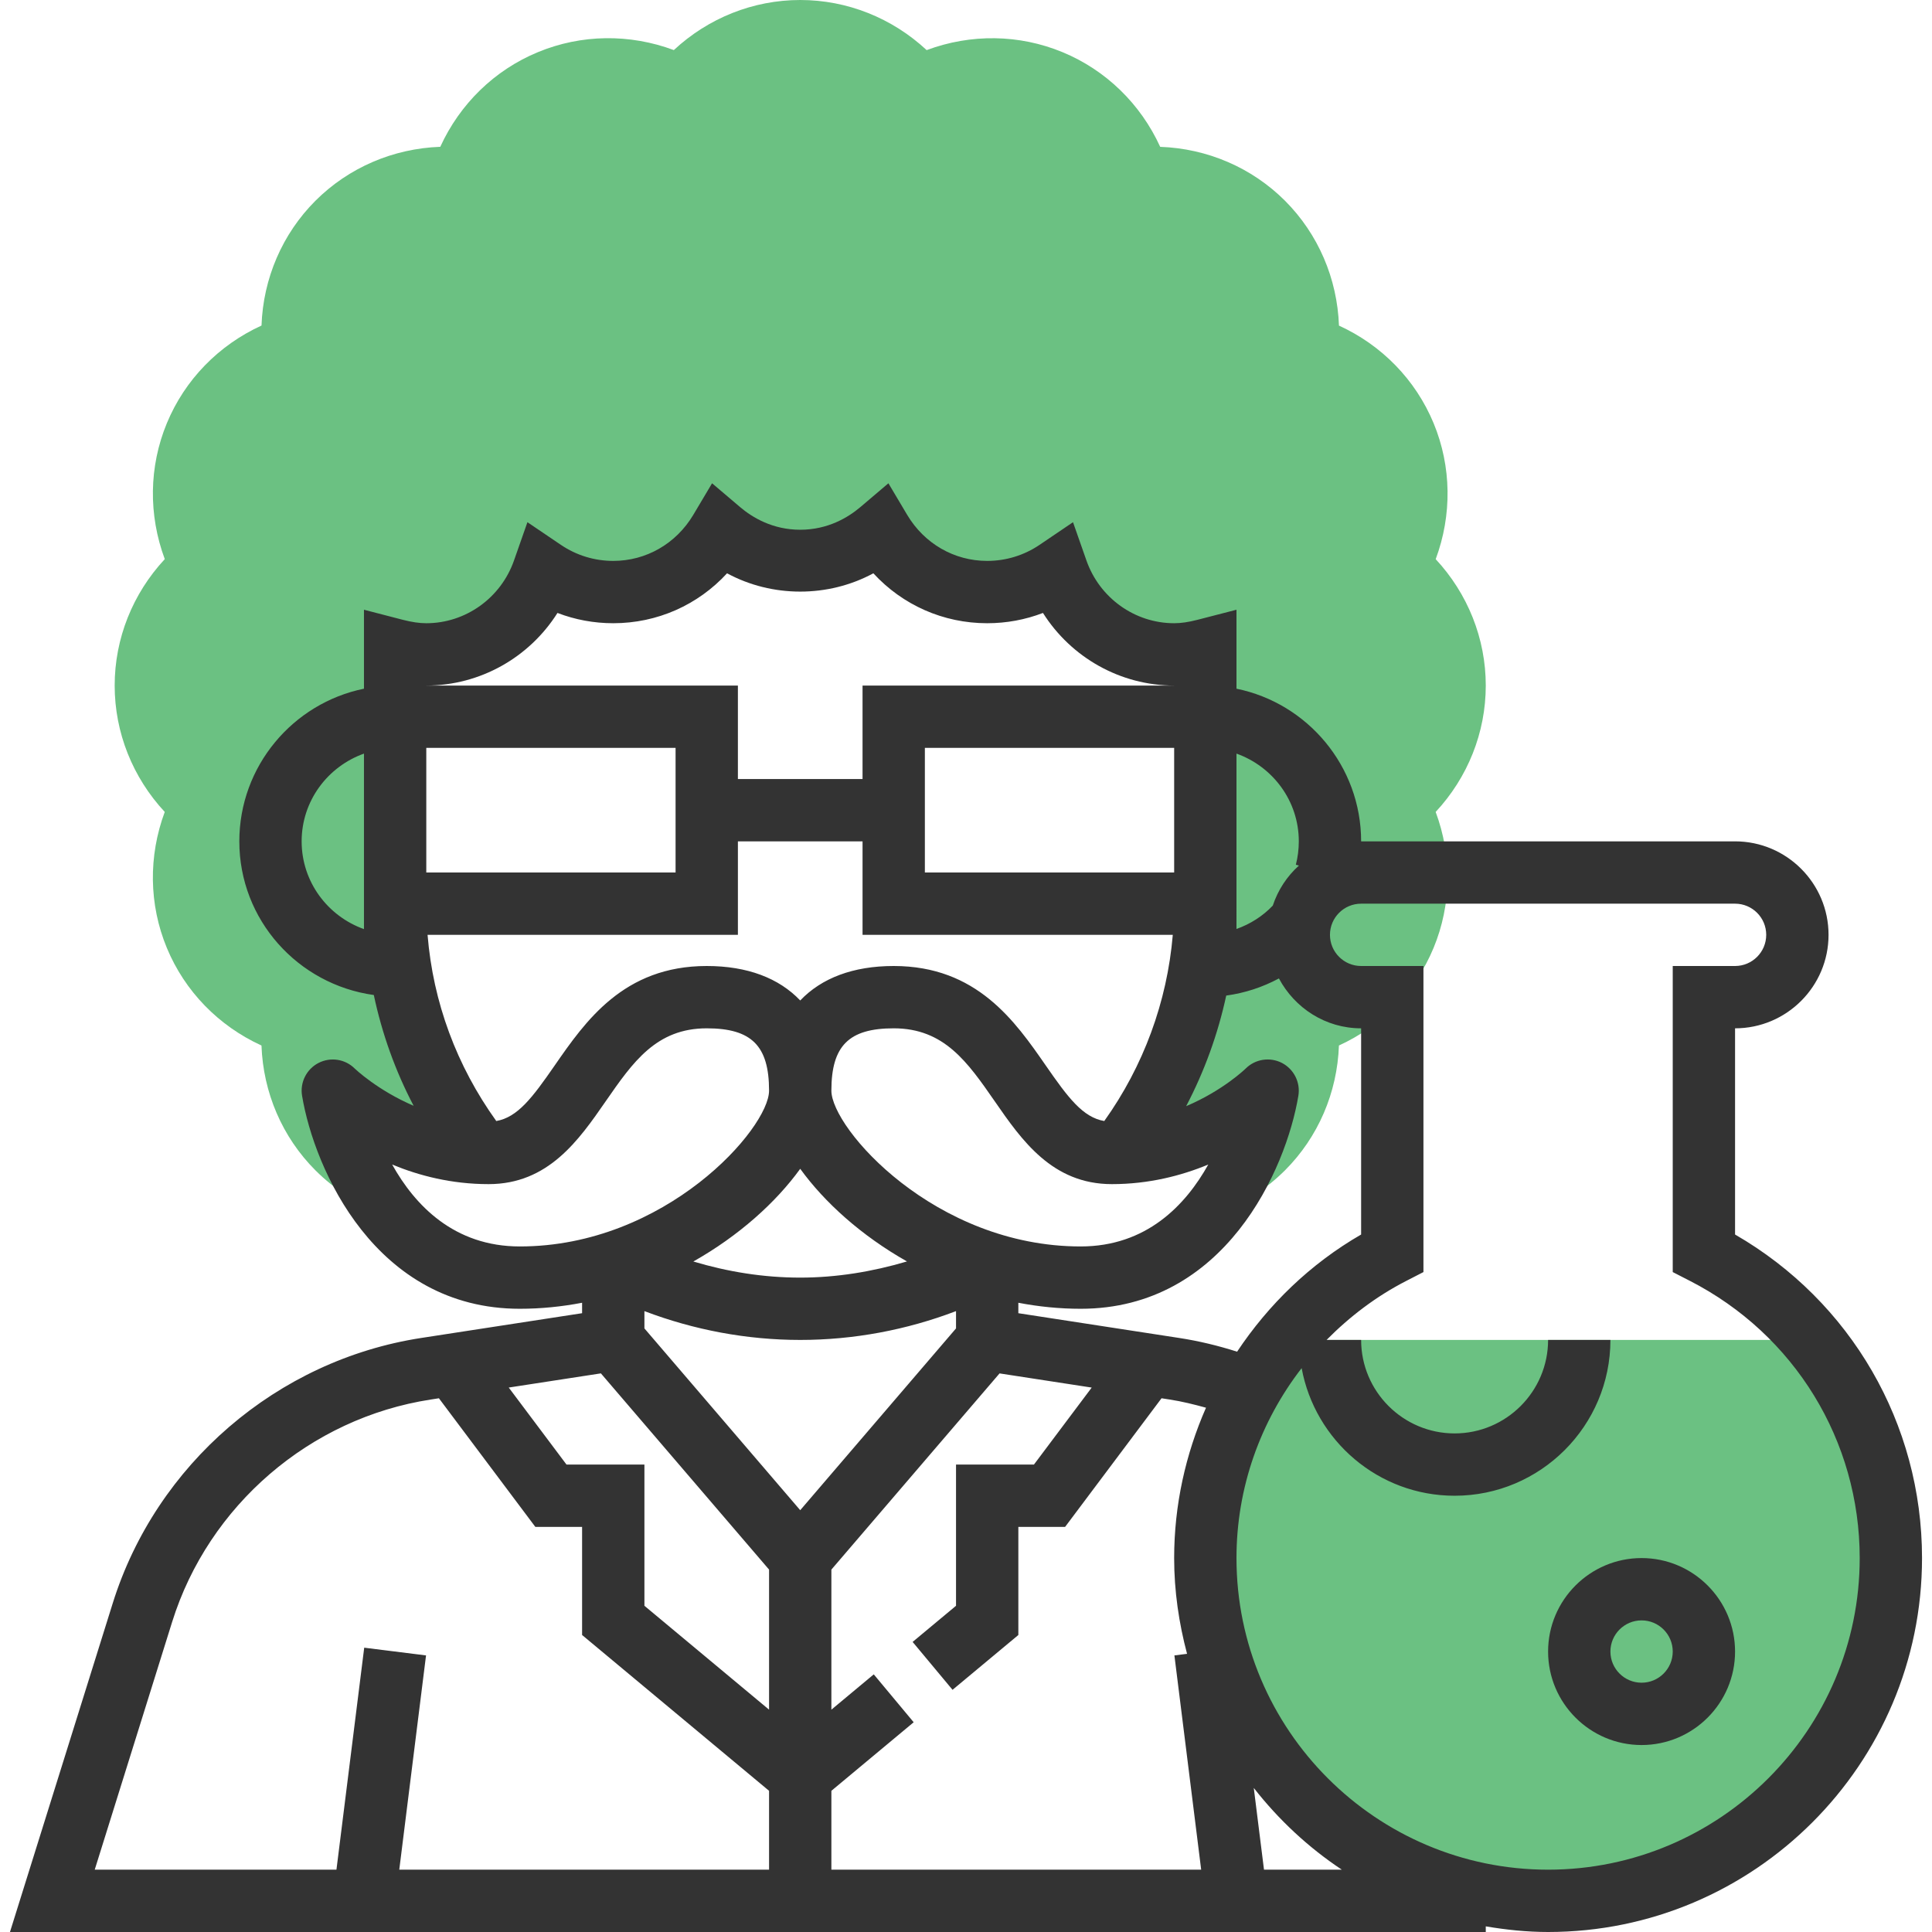 <?xml version="1.0"?>
<svg xmlns="http://www.w3.org/2000/svg" xmlns:xlink="http://www.w3.org/1999/xlink" version="1.1" id="Capa_1" x="0px" y="0px" viewBox="0 0 496 496" style="enable-background:new 0 0 496 496;" xml:space="preserve" width="512px" height="512px" class=""><g><g>
	<path style="fill:#6BC182" d="M381.44,176c0-12.064-4.624-23.592-12.856-32.448c4.216-11.336,4.08-23.76-0.536-34.904   c-4.624-11.152-13.304-20.032-24.296-25.056c-0.44-12.088-5.32-23.504-13.848-32.048c-8.536-8.528-19.96-13.416-32.048-13.848   c-5.024-10.992-13.904-19.68-25.056-24.296c-11.144-4.616-23.56-4.768-34.904-0.536C229.04,4.624,217.504,0,205.44,0   s-23.6,4.624-32.448,12.856c-11.344-4.224-23.768-4.08-34.904,0.536C126.936,18,118.056,26.696,113.032,37.688   c-12.088,0.44-23.504,5.32-32.048,13.848c-8.528,8.536-13.416,19.96-13.848,32.04C56.144,88.6,47.456,97.488,42.84,108.64   c-4.616,11.144-4.76,23.568-0.536,34.904C34.064,152.4,29.44,163.936,29.44,176s4.624,23.6,12.856,32.448   c-4.216,11.336-4.08,23.76,0.536,34.904c4.616,11.152,13.304,20.04,24.296,25.064c0.44,12.08,5.32,23.504,13.856,32.048   c2.488,2.48,5.216,4.672,8.12,6.52h7.24C87.84,294.072,85.44,280,85.44,280s15.112,14.912,37.896,15.832   c-13.72-17.624-21.896-39.768-21.896-63.832v-64v-1.128c2.568,0.664,5.224,1.128,8,1.128c13.968,0,25.72-9.008,30.088-21.48   c5.112,3.456,11.272,5.48,17.912,5.48c11.696,0,21.816-6.336,27.4-15.704c5.576,4.736,12.712,7.704,20.6,7.704   s15.024-2.968,20.6-7.704c5.584,9.368,15.704,15.704,27.4,15.704c6.64,0,12.8-2.024,17.912-5.48   c4.368,12.472,16.12,21.48,30.088,21.48c2.776,0,5.432-0.464,8-1.128V168v64c0,24.088-8.256,46.208-22,63.84   c22.848-0.872,38-15.84,38-15.84s-2.4,14.072-10.912,26.984h7.24c2.896-1.848,5.632-4.048,8.128-6.528   c8.528-8.536,13.416-19.96,13.848-32.048c10.992-5.024,19.672-13.904,24.296-25.056c4.616-11.144,4.76-23.568,0.536-34.904   C376.816,199.6,381.44,188.064,381.44,176z" data-original="#FFA64D" class="active-path" data-old_color="#5F886A"/>
	<path style="fill:#6BC182" d="M309.44,400c0,48.6,39.4,88,88,88s88-39.4,88-88c0-21.296-7.584-40.8-20.184-56H329.624   C317.024,359.2,309.44,378.704,309.44,400z" data-original="#FFA64D" class="active-path" data-old_color="#5F886A"/>
</g><g>
	<path style="fill:#333333" d="M445.44,316.936V264c13.232,0,24-10.768,24-24s-10.768-24-24-24h-96   c0-19.312-13.768-35.472-32-39.192V176v-19.464l-10,2.584c-2.32,0.6-4.224,0.88-6,0.88c-10.104,0-19.16-6.488-22.528-16.128   l-3.44-9.808l-8.6,5.824c-3.976,2.688-8.616,4.112-13.432,4.112c-8.448,0-16.12-4.416-20.528-11.8l-4.832-8.128l-7.208,6.12   c-3.128,2.648-8.328,5.808-15.432,5.808s-12.304-3.16-15.424-5.808l-7.208-6.12l-4.832,8.128c-4.416,7.384-12.088,11.8-20.536,11.8   c-4.816,0-9.456-1.424-13.432-4.112l-8.6-5.824l-3.44,9.808C128.6,153.512,119.544,160,109.44,160c-1.776,0-3.68-0.28-6-0.872   l-10-2.592V176v0.808c-18.232,3.72-32,19.88-32,39.192c0,20.184,15.08,36.752,34.528,39.448c2.104,9.912,5.504,19.456,10.224,28.44   c-9.312-4-15.024-9.472-15.096-9.536c-2.472-2.48-6.232-3.048-9.32-1.464c-3.088,1.592-4.8,5-4.224,8.432   C80.696,300.224,96.44,336,133.44,336c5.464,0,10.816-0.552,16-1.544v2.68l-41.312,6.36c-36.952,5.688-68.048,32.424-79.192,68.12   L2.56,496h378.88v-1.448c5.216,0.88,10.536,1.448,16,1.448c52.936,0,96-43.064,96-96   C493.44,365.488,475.176,334.096,445.44,316.936z M304.752,424.584l-3.248,0.408L308.376,480H213.44v-20.248l21.128-17.6   l-10.248-12.296l-10.88,9.064v-35.96l43.176-50.368l23.656,3.64L265.44,376h-20v36.248l-11.144,9.28l10.248,12.296l16.896-14.072   V392h12l24.76-33.024l2.112,0.328c3.152,0.48,6.232,1.256,9.304,2.096c-5.248,11.944-8.176,25.008-8.176,38.6   C301.44,408.512,302.664,416.72,304.752,424.584z M145.44,376l-14.832-19.776l23.656-3.64l43.176,50.376v35.96l-32-26.672V376   H145.44z M205.44,300.064c6.224,8.608,15.712,17.176,27.408,23.784C223.976,326.48,214.752,328,205.44,328   c-9.456,0-18.608-1.496-27.44-4.136C189.704,317.256,199.208,308.688,205.44,300.064z M181.44,248   c-21.336,0-31.168,14.184-39.072,25.592c-5.712,8.248-9.48,13.248-14.96,14.208c-10.168-14.168-16.232-30.472-17.64-47.8h79.672   v-24h32v24h79.648c-1.448,17.216-7.552,33.752-17.592,47.8c-5.496-0.944-9.264-5.952-14.984-14.208   C260.608,262.184,250.776,248,229.44,248c-10.432,0-18.536,3.112-24,8.848C199.976,251.112,191.872,248,181.44,248z M109.44,192h64   v32h-64V192z M301.44,224h-64v-32h64V224z M229.44,264c12.96,0,18.96,8.672,25.92,18.704c6.912,9.984,14.752,21.296,30.08,21.296   c9.496,0,17.864-2.168,24.76-5.032C304.36,309.432,294.296,320,277.44,320c-37.448,0-64-30.328-64-40   C213.44,268.488,217.928,264,229.44,264z M205.44,344c13.688,0,27.296-2.552,40-7.4v4.44l-40,46.672l-40-46.672v-4.44   C178.152,341.44,191.76,344,205.44,344z M317.6,347.016c-4.848-1.544-9.808-2.744-14.848-3.52l-41.312-6.36v-2.68   c5.184,0.992,10.536,1.544,16,1.544c37,0,52.744-35.776,55.888-54.688c0.568-3.432-1.144-6.832-4.224-8.432   c-3.096-1.576-6.848-1.008-9.32,1.464c-0.088,0.088-5.816,5.64-15.264,9.64c4.696-8.96,8.152-18.504,10.288-28.392   c4.76-0.648,9.328-2.144,13.528-4.4c4.04,7.576,11.936,12.808,21.104,12.808v52.936C336.36,324.488,325.664,334.904,317.6,347.016z    M333.44,216c0,2.032-0.256,4.056-0.76,6.008l0.792,0.208c-3.072,2.76-5.384,6.272-6.712,10.28c-2.616,2.744-5.816,4.752-9.32,6   V232v-38.528C326.728,196.784,333.44,205.584,333.44,216z M143.12,157.36c4.536,1.744,9.376,2.64,14.32,2.64   c11.288,0,21.736-4.68,29.216-12.816c11.576,6.264,25.984,6.264,37.56,0C231.704,155.32,242.152,160,253.44,160   c4.944,0,9.784-0.896,14.32-2.64c7.216,11.424,19.856,18.64,33.68,18.64h-80v24h-32v-24h-80   C123.264,176,135.904,168.784,143.12,157.36z M77.44,216c0-10.416,6.712-19.216,16-22.528V232v6.528   C84.152,235.216,77.44,226.416,77.44,216z M100.68,298.968c6.896,2.864,15.264,5.032,24.76,5.032   c15.328,0,23.168-11.312,30.08-21.296C162.48,272.672,168.48,264,181.44,264c11.512,0,16,4.488,16,16c0,9.672-26.552,40-64,40   C116.584,320,106.512,309.432,100.68,298.968z M44.2,416.376c9.352-29.896,35.4-52.304,66.368-57.072l2.112-0.328L137.44,392h12   v27.752l48,40V480h-94.936l6.872-55.008l-15.872-1.984L86.376,480H24.32L44.2,416.376z M324.504,480l-2.624-20.984   c6.368,8.144,13.976,15.256,22.608,20.984H324.504z M397.44,480c-44.112,0-80-35.888-80-80c0-18.064,6.112-35.04,16.728-48.76   C337.6,369.84,353.864,384,373.44,384c22.056,0,40-17.944,40-40h-16c0,13.232-10.768,24-24,24s-24-10.768-24-24h-8.872   c5.92-5.984,12.736-11.2,20.52-15.184l4.352-2.24V248h-16c-4.416,0-8-3.584-8-8s3.584-8,8-8h96c4.416,0,8,3.584,8,8s-3.584,8-8,8   h-16v78.576l4.352,2.232c26.92,13.776,43.648,41.056,43.648,71.192C477.44,444.112,441.552,480,397.44,480z" data-original="#333333" class=""/>
	<path style="fill:#333333" d="M421.44,400c-13.232,0-24,10.768-24,24s10.768,24,24,24s24-10.768,24-24S434.672,400,421.44,400z    M421.44,432c-4.416,0-8-3.584-8-8s3.584-8,8-8s8,3.584,8,8S425.856,432,421.44,432z" data-original="#333333" class=""/>
</g></g> </svg>
